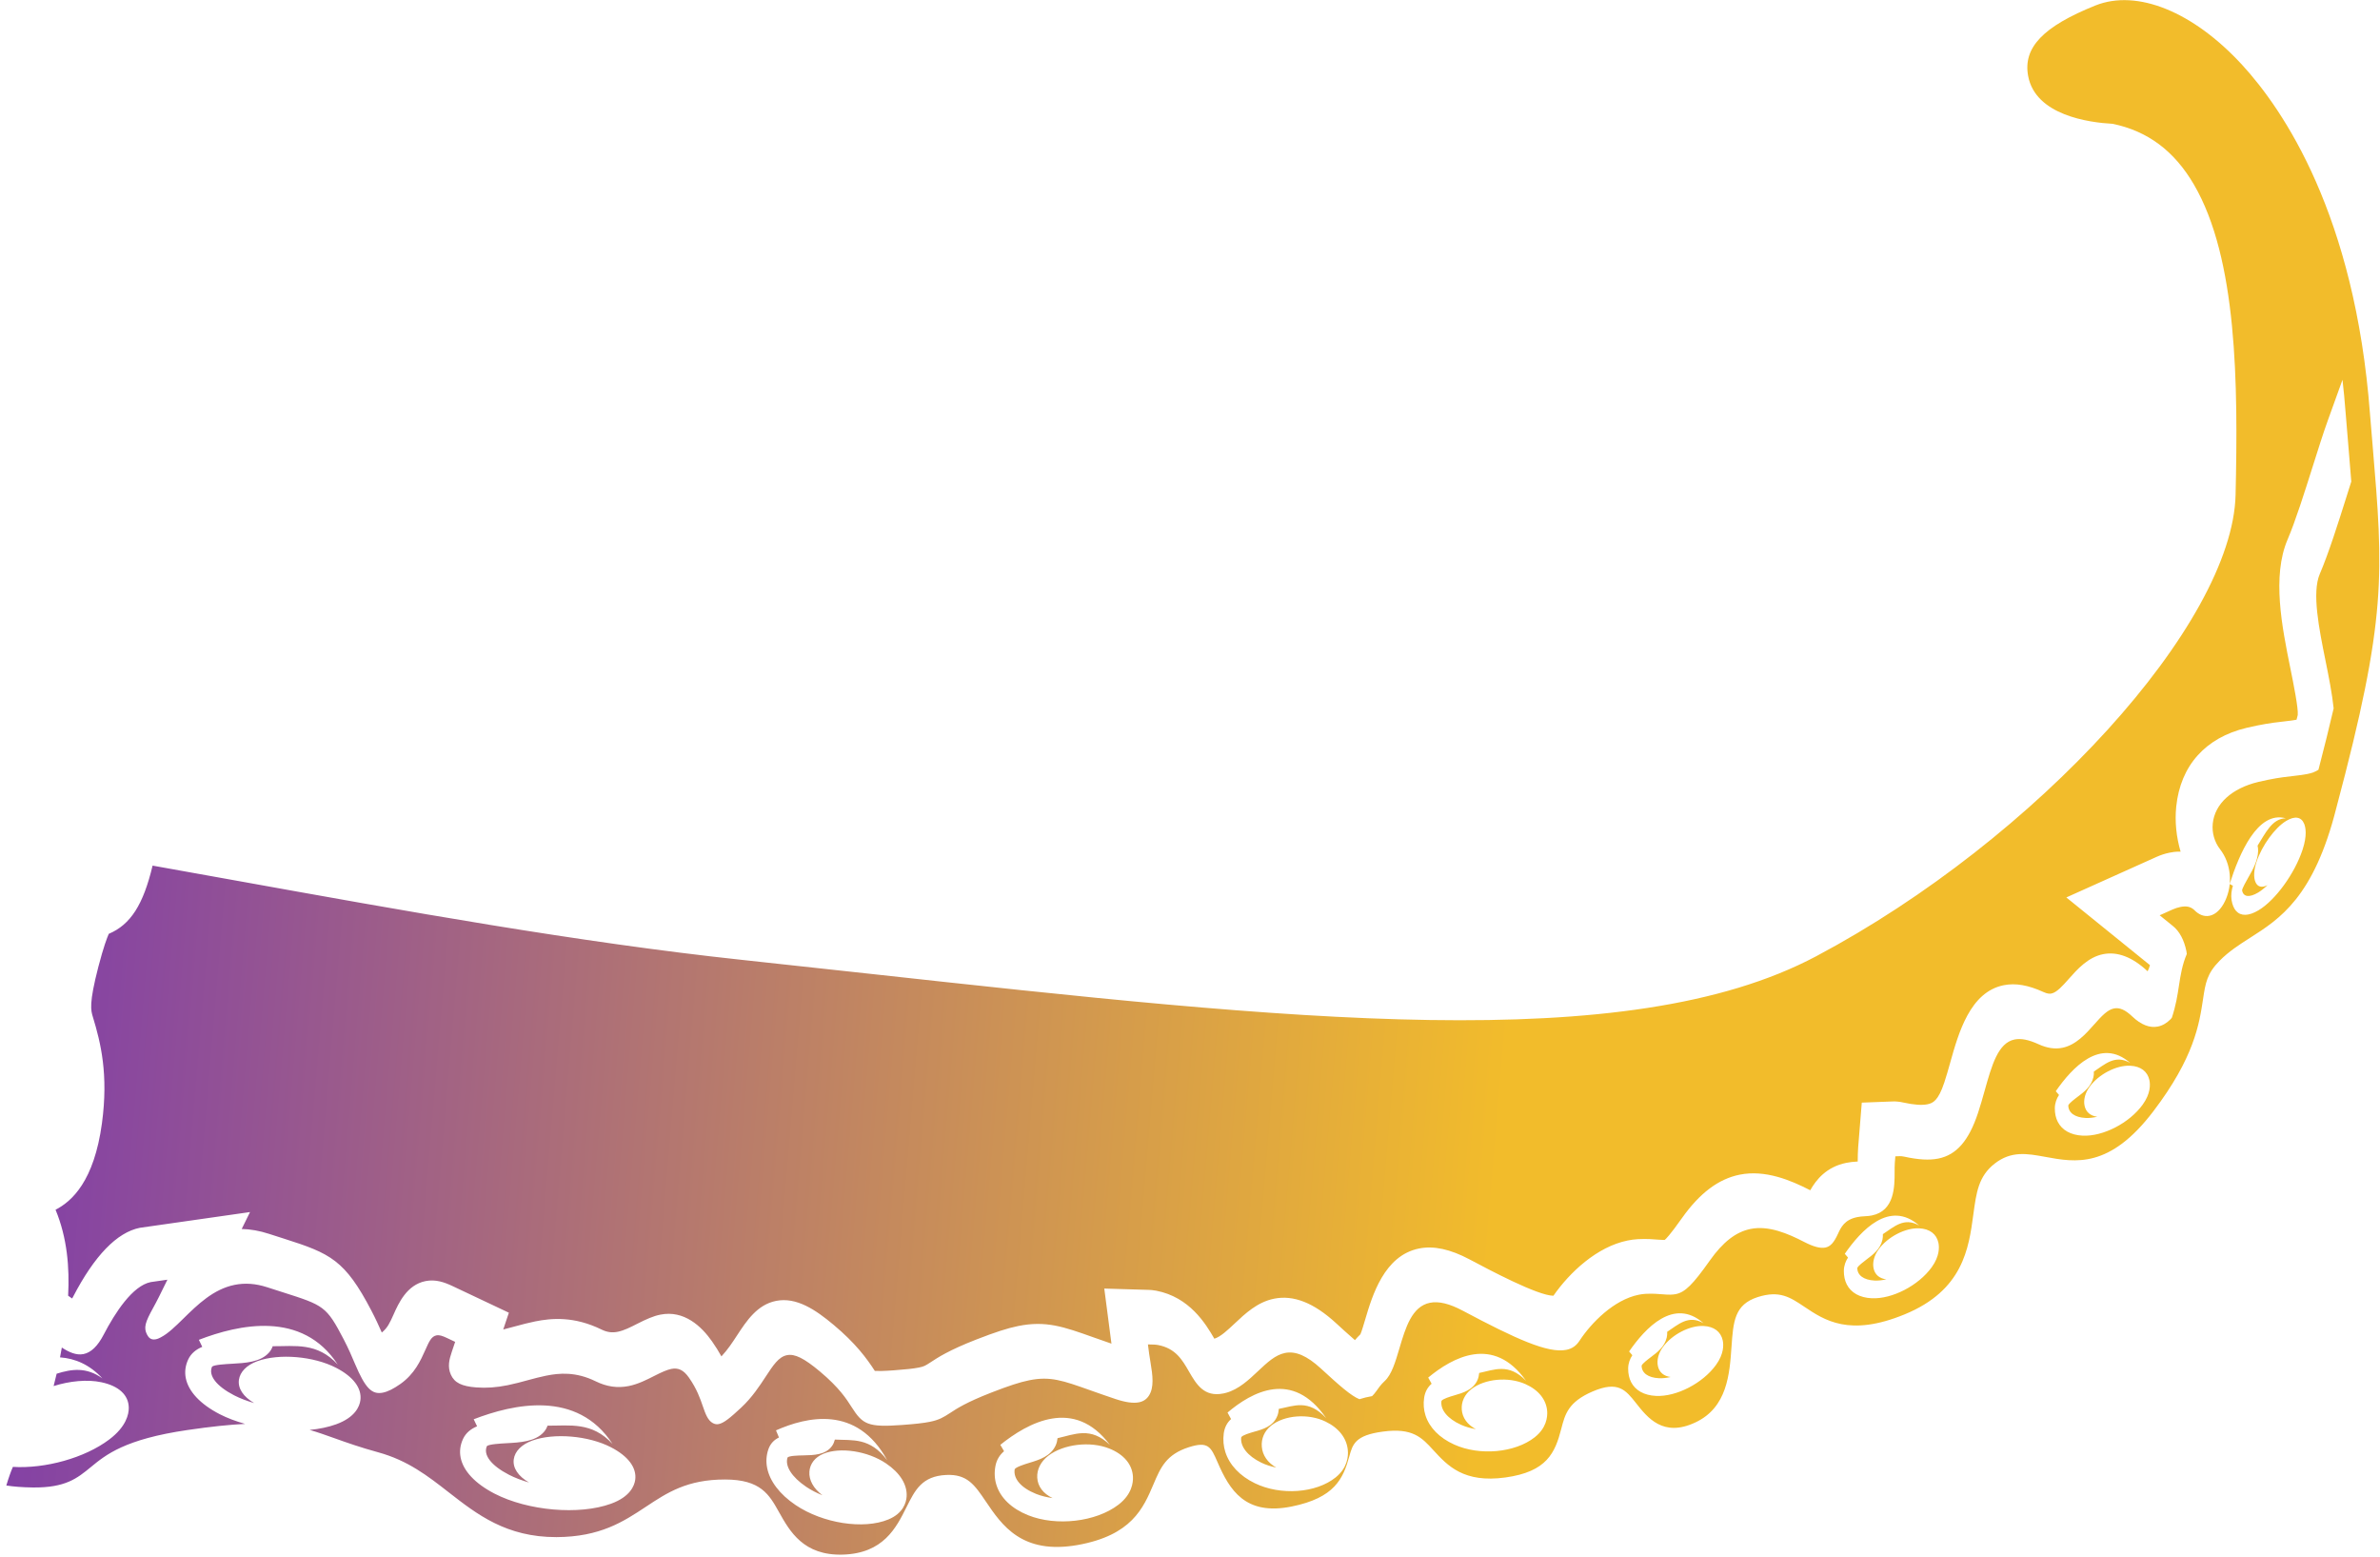<svg width="347" height="227" viewBox="0 0 347 227" fill="none" xmlns="http://www.w3.org/2000/svg">
<path d="M335.709 123.852C334.556 127.345 331.736 131.217 329.293 132.673C327.854 133.537 326.71 133.548 326.017 132.772C325.698 132.417 325.474 131.885 325.359 131.19C325.251 130.485 325.35 129.773 325.553 129.095L325.082 128.848C326.469 124.474 329.145 118.12 333.269 119.271C331.266 119.3 330.31 121.427 329.152 123.255C329.205 123.497 329.239 123.756 329.23 124.046C329.19 125.464 328.445 126.772 327.787 127.92C327.488 128.45 326.93 129.432 326.892 129.758C327.057 130.735 327.931 130.868 329.237 130.089C329.673 129.826 330.133 129.458 330.597 129.011C329.77 129.441 329.129 129.277 328.829 128.536C328.548 127.855 328.608 126.792 328.995 125.627C329.778 123.255 331.681 120.634 333.324 119.65C334.592 118.889 335.523 119.053 335.945 120.073C336.154 120.588 336.402 121.756 335.709 123.852V123.852ZM312.402 161.001C310.471 163.682 306.625 165.668 303.652 165.525C301.902 165.444 300.637 164.717 300.017 163.506C299.731 162.949 299.586 162.284 299.59 161.526C299.602 160.761 299.848 160.127 300.201 159.595L299.729 159.048C302.085 155.645 306.243 151.132 310.578 154.927C308.363 153.659 306.902 155.131 305.281 156.18C305.292 156.455 305.281 156.728 305.216 157.008C304.903 158.374 303.834 159.18 302.89 159.881C302.457 160.209 301.657 160.813 301.555 161.11C301.552 162.176 302.491 162.87 304.081 162.947C304.613 162.971 305.188 162.904 305.785 162.77C304.788 162.653 304.115 162.084 303.926 161.162C303.743 160.31 304.01 159.301 304.657 158.407C305.97 156.581 308.566 155.24 310.567 155.333C312.109 155.403 313.107 156.162 313.381 157.443C313.514 158.08 313.566 159.389 312.402 161.001ZM281.642 184.701C279.708 187.382 275.862 189.368 272.89 189.224C271.139 189.144 269.875 188.417 269.254 187.206C268.97 186.648 268.826 185.983 268.829 185.225C268.841 184.46 269.087 183.826 269.438 183.294L268.966 182.747C271.322 179.344 275.48 174.831 279.817 178.626C277.6 177.359 276.139 178.83 274.52 179.879C274.529 180.154 274.518 180.428 274.455 180.707C274.143 182.073 273.072 182.879 272.129 183.58C271.696 183.909 270.895 184.512 270.792 184.81C270.79 185.875 271.729 186.569 273.318 186.646C273.851 186.67 274.426 186.604 275.024 186.469C274.027 186.352 273.353 185.783 273.163 184.861C272.982 184.009 273.248 183 273.894 182.107C275.209 180.28 277.805 178.939 279.804 179.032C281.348 179.102 282.344 179.861 282.619 181.142C282.751 181.779 282.805 183.088 281.642 184.701V184.701ZM250.195 198.935C248.262 201.616 244.416 203.602 241.444 203.458C239.693 203.378 238.428 202.651 237.808 201.44C237.524 200.882 237.379 200.217 237.383 199.459C237.395 198.694 237.641 198.06 237.992 197.528L237.52 196.981C239.876 193.578 244.034 189.065 248.371 192.86C246.154 191.593 244.693 193.064 243.074 194.113C243.083 194.388 243.072 194.662 243.009 194.941C242.696 196.307 241.625 197.113 240.683 197.814C240.25 198.143 239.448 198.746 239.346 199.044C239.344 200.109 240.282 200.803 241.872 200.88C242.405 200.904 242.98 200.838 243.578 200.703C242.581 200.586 241.907 200.017 241.717 199.095C241.536 198.243 241.801 197.234 242.448 196.341C243.763 194.514 246.359 193.173 248.358 193.266C249.902 193.336 250.898 194.095 251.173 195.376C251.305 196.013 251.359 197.322 250.195 198.935V198.935ZM223.753 209.492C220.881 211.751 215.736 212.218 212.042 210.557C209.864 209.581 208.404 208.072 207.836 206.308C207.573 205.491 207.504 204.616 207.64 203.71C207.781 202.793 208.195 202.15 208.729 201.685L208.229 200.787C211.752 197.876 217.717 194.516 222.498 201.258C219.939 198.622 217.864 199.663 215.661 200.114C215.629 200.452 215.567 200.774 215.441 201.083C214.819 202.569 213.343 203.004 212.043 203.379C211.445 203.554 210.342 203.881 210.163 204.189C209.979 205.469 211.036 206.773 213.013 207.667C213.675 207.961 214.408 208.173 215.175 208.303C213.951 207.667 213.203 206.64 213.123 205.438C213.039 204.317 213.542 203.238 214.502 202.485C216.454 200.944 219.928 200.624 222.414 201.742C224.332 202.598 225.452 204.015 225.577 205.691C225.634 206.525 225.483 208.13 223.753 209.492V209.492ZM194.735 215.339C191.877 217.636 186.7 218.008 182.956 216.187C180.747 215.118 179.255 213.507 178.656 211.647C178.38 210.789 178.298 209.872 178.42 208.929C178.551 207.972 178.958 207.311 179.488 206.834L178.972 205.884C182.475 202.919 188.437 199.543 193.352 206.7C190.735 203.884 188.661 204.931 186.448 205.35C186.421 205.704 186.364 206.039 186.238 206.355C185.635 207.898 184.155 208.318 182.85 208.682C182.253 208.852 181.145 209.172 180.969 209.485C180.802 210.822 181.888 212.208 183.891 213.186C184.562 213.509 185.304 213.746 186.079 213.903C184.835 213.207 184.068 212.119 183.969 210.86C183.869 209.684 184.359 208.57 185.315 207.801C187.258 206.237 190.753 205.979 193.274 207.205C195.219 208.143 196.368 209.648 196.515 211.404C196.588 212.279 196.457 213.952 194.735 215.339V215.339ZM165.182 215.222C165.228 216.107 165.022 217.817 163.054 219.325C159.788 221.826 154.011 222.495 149.909 220.853C147.488 219.887 145.887 218.331 145.288 216.47C145.01 215.613 144.95 214.681 145.125 213.716C145.303 212.736 145.779 212.039 146.388 211.521L145.847 210.587C149.859 207.371 156.616 203.599 161.83 210.608C159.018 207.888 156.67 209.07 154.189 209.62C154.148 209.982 154.071 210.327 153.923 210.659C153.194 212.26 151.532 212.771 150.064 213.216C149.392 213.422 148.147 213.808 147.942 214.14C147.706 215.508 148.862 216.858 151.059 217.742C151.793 218.033 152.612 218.236 153.467 218.349C152.108 217.712 151.294 216.647 151.229 215.37C151.162 214.182 151.748 213.018 152.841 212.181C155.061 210.479 158.962 210.018 161.724 211.126C163.856 211.975 165.079 213.44 165.182 215.222ZM132.184 218.138C132.123 218.992 131.703 220.564 129.521 221.468C125.897 222.965 119.953 222.035 115.992 219.361C113.656 217.783 112.221 215.869 111.845 213.933C111.668 213.039 111.725 212.136 112.019 211.262C112.322 210.38 112.89 209.846 113.571 209.519L113.139 208.481C117.605 206.504 124.929 204.744 129.353 212.834C126.835 209.482 124.307 209.967 121.723 209.822C121.635 210.155 121.516 210.465 121.323 210.737C120.386 212.067 118.636 212.099 117.093 212.128C116.386 212.142 115.075 212.173 114.824 212.432C114.417 213.672 115.424 215.272 117.543 216.707C118.254 217.187 119.058 217.601 119.911 217.939C118.613 216.966 117.918 215.729 118.01 214.498C118.089 213.346 118.826 212.396 120.038 211.896C122.5 210.875 126.515 211.495 129.182 213.297C131.24 214.684 132.302 216.413 132.184 218.138V218.138ZM92.614 215.679C92.495 216.548 91.88 218.157 89.081 219.174C84.431 220.859 76.977 220.212 72.113 217.706C69.243 216.227 67.532 214.364 67.156 212.428C66.98 211.537 67.094 210.619 67.512 209.722C67.939 208.816 68.684 208.251 69.559 207.888L69.067 206.862C74.808 204.648 84.14 202.512 89.312 210.466C86.305 207.201 83.087 207.817 79.832 207.796C79.705 208.137 79.537 208.454 79.279 208.736C78.032 210.127 75.82 210.247 73.87 210.352C72.979 210.4 71.32 210.493 70.994 210.768C70.413 212.04 71.603 213.606 74.206 214.951C75.077 215.399 76.073 215.777 77.131 216.079C75.543 215.162 74.73 213.946 74.906 212.695C75.065 211.529 76.046 210.536 77.6 209.97C80.764 208.824 85.798 209.248 89.073 210.942C91.597 212.241 92.849 213.931 92.614 215.679V215.679ZM326.886 9.441C319.747 1.685 311.577 -1.614 305.52 0.794C297.865 3.867 294.928 6.945 295.702 11.083C296.773 16.813 304.593 17.863 308.014 18.046C313.123 19.097 317 21.989 319.864 26.888C326.189 37.712 326.319 55.913 325.944 72.123C325.509 90.894 296.936 122.32 264.798 139.377C237.186 154.033 188.267 148.668 126.332 141.879C120.383 141.224 114.309 140.56 108.12 139.899C84.424 137.36 58.869 132.753 34.155 128.302C30.159 127.58 26.195 126.87 22.247 126.166C20.891 131.862 19.04 134.765 15.861 136.109C15.61 136.673 15.097 138.008 14.349 140.884C12.948 146.278 13.248 147.266 13.54 148.219C14.686 151.981 15.826 156.588 14.865 163.71C13.72 172.178 10.471 175.1 8.099 176.325C9.805 180.431 10.148 184.766 9.934 188.854C10.137 189.002 10.341 189.15 10.515 189.26C10.556 189.192 10.607 189.105 10.659 189.004C13.777 183.01 17.047 179.631 20.377 178.959L36.454 176.662L35.239 179.13C36.524 179.156 37.837 179.39 39.199 179.831L41.437 180.549C48.171 182.691 50.29 183.641 54.152 191.038C54.769 192.22 55.269 193.312 55.666 194.22C56.508 193.543 56.848 192.78 57.387 191.582C58.103 189.978 59.303 187.277 62.032 186.726C63.515 186.427 64.809 186.899 65.987 187.454L74.193 191.332L73.371 193.778C73.967 193.633 74.551 193.472 75.134 193.313C76.127 193.044 77.066 192.794 77.998 192.606C80.403 192.121 83.682 191.816 87.718 193.792C88.514 194.18 89.238 194.278 90.074 194.109C90.987 193.925 91.956 193.433 92.891 192.954C94.255 192.264 95.241 191.824 96.269 191.616C99.746 190.915 102.283 193.336 103.8 195.491C104.335 196.248 104.792 196.992 105.182 197.698C106.092 196.732 106.792 195.661 107.472 194.621C108.848 192.524 110.394 190.166 113.133 189.613C116.129 189.008 118.936 190.925 121.523 193.087C124.758 195.795 126.356 197.975 127.552 199.819C128.033 199.843 128.866 199.836 130.304 199.73C132.062 199.603 133.225 199.475 133.965 199.326C134.732 199.171 134.911 199.056 135.667 198.565C136.721 197.87 138.348 196.795 142.347 195.239C145.125 194.157 146.898 193.586 148.462 193.27C152.497 192.456 155.08 193.378 159.359 194.899C159.359 194.899 161.18 195.544 162.048 195.841L161.002 187.812L167.486 188.005C167.756 188.01 168.11 188.04 168.579 188.124C173.429 189.063 175.771 192.912 177.051 195.121C177.956 194.845 178.988 193.868 179.987 192.929C181.557 191.449 183.331 189.779 185.753 189.29C188.602 188.715 191.566 189.887 194.81 192.871C195.582 193.579 196.674 194.58 197.548 195.328C197.783 195.05 198.046 194.764 198.343 194.477C198.529 194.063 198.829 193.05 199.033 192.356C200.071 188.851 201.807 183 206.887 181.975C209.027 181.543 211.444 182.065 214.276 183.57C217.05 185.047 224.212 188.856 226.486 188.858C228.849 185.464 232.822 181.713 237.319 180.806C237.805 180.708 238.292 180.639 238.795 180.612C240.095 180.545 241.042 180.623 241.803 180.686C242.509 180.746 242.691 180.721 242.722 180.714C242.849 180.623 243.466 180.037 245.242 177.522C247.812 173.898 250.555 171.835 253.633 171.214C257.369 170.46 261.094 172.024 263.931 173.485C264.79 171.956 266.297 170.071 269.179 169.49C269.662 169.393 270.211 169.323 270.851 169.295C270.852 168.617 270.875 167.726 270.921 167.179L271.445 160.711L275.929 160.541C276.44 160.52 276.962 160.574 277.525 160.702C279.048 161.034 280.194 161.118 281.002 160.955C281.833 160.788 282.592 160.434 283.479 157.769C283.794 156.822 284.064 155.851 284.332 154.9C285.554 150.543 287.227 144.589 292.128 143.6C293.848 143.253 295.704 143.572 297.964 144.604C298.549 144.872 298.875 144.853 299.096 144.809C299.876 144.651 300.749 143.668 301.594 142.713C302.847 141.3 304.412 139.522 306.616 139.077C308.711 138.654 310.898 139.491 313.119 141.565C313.246 141.347 313.367 141.015 313.46 140.673L301.267 130.805L314.43 124.889C315.04 124.615 315.688 124.408 316.308 124.283C316.622 124.219 317.192 124.104 317.93 124.136C317.304 122.01 317.067 119.731 317.292 117.556C317.908 111.588 321.548 107.516 327.544 106.087C328.085 105.956 328.595 105.845 329.077 105.748C330.898 105.38 332.33 105.223 333.374 105.108C333.894 105.05 334.371 104.992 334.797 104.906C334.807 104.904 334.821 104.901 334.833 104.899C334.881 104.73 334.94 104.51 335.007 104.225C335.113 103.254 334.393 99.689 333.916 97.33C332.716 91.393 331.222 84.006 333.534 78.617C334.682 75.938 336.018 71.704 337.197 67.967C337.973 65.506 338.723 63.137 339.392 61.282L341.531 55.354C341.705 56.867 341.854 58.42 341.976 60.023L342.356 64.602C342.526 66.609 342.679 68.444 342.813 70.19C342.595 70.876 342.373 71.576 342.148 72.297C340.911 76.215 339.514 80.643 338.218 83.665C337.052 86.386 338.115 91.648 339.054 96.288C339.551 98.745 340.022 101.114 340.242 103.248C339.62 105.933 338.883 108.9 338.027 112.193C337.575 112.495 337.049 112.683 336.393 112.816C335.881 112.919 335.311 112.993 334.666 113.066C333.621 113.18 332.322 113.324 330.673 113.657C330.227 113.747 329.758 113.85 329.258 113.97C325.395 114.892 322.913 117.158 322.616 120.035C322.478 121.366 322.868 122.731 323.679 123.775C325.29 125.845 325.582 128.887 324.404 131.344C323.829 132.541 323.025 133.299 322.144 133.477C321.358 133.635 320.573 133.33 319.876 132.595C319.35 132.131 318.733 132.025 317.904 132.192C317.529 132.268 317.13 132.395 316.759 132.56L314.876 133.407L316.826 134.986C317.766 135.746 318.439 137.007 318.772 138.624C318.8 138.761 318.808 138.905 318.831 139.046C318.169 140.59 317.922 142.124 317.68 143.707C317.477 145.051 317.249 146.535 316.655 148.328C316.595 148.392 316.543 148.48 316.481 148.542C315.907 149.124 315.28 149.489 314.615 149.623C313.431 149.862 312.148 149.361 310.905 148.174C309.868 147.187 309.036 146.82 308.212 146.986C307.279 147.175 306.448 148.047 305.29 149.362C304.119 150.679 302.662 152.321 300.692 152.718C299.598 152.939 298.462 152.77 297.218 152.201C295.773 151.54 294.662 151.32 293.724 151.509C291.317 151.995 290.41 155.229 289.359 158.97C289.055 160.055 288.744 161.157 288.389 162.222C287.038 166.281 285.253 168.329 282.598 168.865C281.284 169.13 279.703 169.04 277.617 168.583C277.311 168.516 277.109 168.51 276.978 168.515L276.337 168.539L276.263 169.468C276.233 169.815 276.231 170.399 276.232 170.819C276.233 172.945 276.235 176.487 272.907 177.159C272.612 177.218 272.293 177.255 271.945 177.268C271.496 177.287 271.112 177.331 270.775 177.4C268.909 177.776 268.389 178.924 267.968 179.845C267.38 181.127 266.867 181.686 266.133 181.835C265.399 181.983 264.382 181.711 263.022 181.005C260.644 179.779 257.857 178.593 255.229 179.123C253.097 179.554 251.209 181.016 249.289 183.727C246.797 187.251 245.681 188.349 244.318 188.624C243.84 188.72 243.29 188.727 242.424 188.649C241.697 188.59 240.935 188.53 239.918 188.581C239.578 188.601 239.245 188.649 238.915 188.715C235.316 189.442 232.016 192.783 230.285 195.426C229.807 196.159 229.196 196.576 228.365 196.743C225.698 197.281 221.003 195.153 213.266 191.037C211.325 190.005 209.76 189.626 208.483 189.884C205.842 190.417 204.92 193.534 204.027 196.545C203.447 198.506 202.897 200.357 201.89 201.287C201.325 201.807 200.973 202.317 200.661 202.767C200.442 203.086 200.244 203.29 200.049 203.489C199.36 203.609 198.747 203.76 198.202 203.938C196.978 203.455 195.204 201.874 192.575 199.457C190.559 197.606 188.899 196.887 187.349 197.2C185.927 197.487 184.754 198.591 183.395 199.869C182.08 201.111 180.599 202.502 178.77 203.005C178.631 203.042 178.494 203.075 178.362 203.102C175.53 203.673 174.413 201.739 173.331 199.867C172.366 198.198 171.405 196.537 168.853 196.043C168.612 196 168.433 195.985 168.293 195.98L167.367 195.953L167.547 197.338C167.596 197.704 167.673 198.166 167.733 198.516C168.07 200.497 168.285 202.235 167.503 203.43C167.164 203.948 166.694 204.262 166.067 204.389C165.23 204.558 164.106 204.403 162.626 203.909C161.345 203.481 160.234 203.088 159.247 202.739L158.977 202.645C154.945 201.211 153.119 200.562 150.058 201.18C148.697 201.454 147.09 201.979 144.51 202.982C140.88 204.398 139.499 205.302 138.493 205.966C137.528 206.592 136.918 206.962 135.561 207.235C134.657 207.418 133.396 207.56 131.472 207.698C126.514 208.06 125.769 207.601 124.173 205.099C123.409 203.901 122.362 202.257 119.529 199.885C117.218 197.956 115.873 197.291 114.729 197.522C113.526 197.765 112.733 198.979 111.633 200.655C110.754 201.998 109.661 203.668 108.078 205.151C106.493 206.628 105.553 207.408 104.79 207.562C104.487 207.623 104.224 207.58 103.938 207.426C103.228 207.046 102.883 206.169 102.472 204.97C102.107 203.902 101.607 202.439 100.442 200.786C99.673 199.693 98.903 199.316 97.865 199.526C97.223 199.655 96.439 200.014 95.378 200.552C94.273 201.115 93.037 201.743 91.67 202.019C90.039 202.348 88.464 202.122 86.854 201.333C83.944 199.907 81.55 200.121 79.594 200.516C78.732 200.689 77.863 200.922 76.958 201.168C75.995 201.431 75.03 201.694 74.02 201.898C72.368 202.231 70.914 202.333 69.444 202.221C67.301 202.06 66.259 201.535 65.732 200.355C65.219 199.201 65.505 198.126 65.871 197.034L66.361 195.58L65.188 195.026C64.511 194.707 64.061 194.548 63.628 194.636C62.893 194.784 62.568 195.516 62.026 196.734C61.322 198.306 60.453 200.248 58.383 201.714C57.38 202.421 56.544 202.837 55.829 202.981C54.211 203.308 53.262 202.333 51.766 198.807C51.345 197.811 50.821 196.572 50.109 195.21C47.584 190.374 47.224 190.26 41.187 188.337L38.938 187.616C37.275 187.079 35.726 186.967 34.203 187.274C31.108 187.898 28.79 190.171 26.744 192.179C25.591 193.311 24.503 194.379 23.439 194.925C23.287 195.003 23.033 195.142 22.725 195.204C21.978 195.355 21.645 194.917 21.437 194.52C20.913 193.512 21.181 192.711 22.309 190.662C22.563 190.199 22.877 189.622 23.158 189.055L24.408 186.52L21.973 186.869C19.323 187.403 16.784 191.324 15.123 194.515C14.243 196.207 13.278 197.138 12.176 197.36C11.104 197.576 10.019 197.068 9.014 196.409C8.927 196.904 8.839 197.378 8.752 197.84C10.937 197.997 13.057 198.883 14.932 200.909C12.591 199.211 10.422 199.544 8.259 200.222C8.115 200.866 7.968 201.458 7.819 202.023C10.165 201.281 12.744 201.029 14.771 201.465C17.337 202.007 18.755 203.336 18.775 205.185C18.786 206.102 18.431 207.921 15.929 209.811C12.351 212.512 6.573 214.087 1.879 213.804C1.589 214.467 1.275 215.334 0.922 216.516C1.984 216.681 3.24 216.784 4.775 216.804C9.551 216.863 11.26 215.462 13.24 213.836C15.445 212.025 18.197 209.765 27.339 208.431C30.75 207.929 33.464 207.651 35.735 207.538C34.415 207.162 33.156 206.7 32.042 206.127C29.173 204.648 27.462 202.784 27.085 200.849C26.909 199.957 27.023 199.039 27.441 198.143C27.868 197.236 28.613 196.672 29.489 196.308L28.996 195.283C34.737 193.068 44.069 190.933 49.241 198.886C46.234 195.621 43.016 196.238 39.762 196.217C39.635 196.558 39.467 196.874 39.208 197.157C37.961 198.547 35.749 198.667 33.799 198.773C32.908 198.821 31.25 198.914 30.922 199.188C30.342 200.461 31.532 202.026 34.135 203.372C35.006 203.819 36.002 204.197 37.06 204.499C35.472 203.582 34.66 202.366 34.835 201.115C34.994 199.95 35.975 198.956 37.53 198.39C40.693 197.244 45.728 197.669 49.002 199.362C51.526 200.661 52.779 202.351 52.543 204.1C52.424 204.969 51.809 206.577 49.011 207.595C47.866 208.01 46.551 208.278 45.148 208.418C46.313 208.751 47.444 209.151 48.691 209.597C50.468 210.234 52.485 210.952 55.135 211.677C59.46 212.862 62.359 215.119 65.429 217.513C69.556 220.73 73.823 224.053 81.129 224.039C87.51 224.013 90.902 221.781 94.184 219.607C97.271 217.563 100.189 215.63 105.727 215.643C110.919 215.651 112.147 217.84 113.566 220.375C115.163 223.219 117.149 226.761 122.905 226.59C128.796 226.403 130.659 222.69 132.152 219.7C133.421 217.153 134.431 215.146 137.962 214.98C141.022 214.837 142.102 216.433 143.734 218.847C146.074 222.31 148.988 226.614 157.107 225.193C164.997 223.779 166.685 219.838 168.176 216.333C169.209 213.907 170.026 211.992 173.329 210.936C176.165 210.037 176.54 210.878 177.524 213.138C179.266 217.149 181.534 220.95 188.317 219.581C194.58 218.317 195.83 215.527 196.723 212.282C197.214 210.495 197.584 209.191 201.636 208.659C205.966 208.076 207.299 209.528 208.982 211.369C211.052 213.624 213.396 216.183 219.48 215.348C225.542 214.512 226.729 211.756 227.637 208.231C228.176 206.143 228.641 204.34 232.195 202.814C235.929 201.212 237.017 202.598 238.535 204.514C240.204 206.628 242.484 209.542 247.182 207.324C251.835 205.151 252.175 200.255 252.448 196.323C252.71 192.602 252.881 190.147 256.272 189.054C259.439 188.048 260.97 189.056 263.08 190.471C266.003 192.43 269.644 194.878 277.673 191.582C286.215 188.08 287.043 181.959 287.705 177.043C288.145 173.796 288.46 171.452 290.807 169.609C293.23 167.713 295.539 168.13 298.21 168.62C302.608 169.429 307.59 170.344 313.958 161.969C319.905 154.151 320.649 149.259 321.19 145.684C321.558 143.25 321.764 141.909 323.621 140.027C324.978 138.656 326.47 137.702 328.049 136.694C332.412 133.913 337.357 130.758 340.632 117.761C348.04 90.002 347.504 83.662 345.917 64.841L345.539 60.313C343.349 31.311 332.911 15.993 326.886 9.441" fill="url(#paint0_linear_2242_4416)"/>
<defs>
<linearGradient id="paint0_linear_2242_4416" x1="-101.5" y1="78" x2="224" y2="105.5" gradientUnits="userSpaceOnUse">
<stop stop-color="#4900E6"/>
<stop offset="1" stop-color="#F2BC2B"/>
</linearGradient>
</defs>
</svg>
